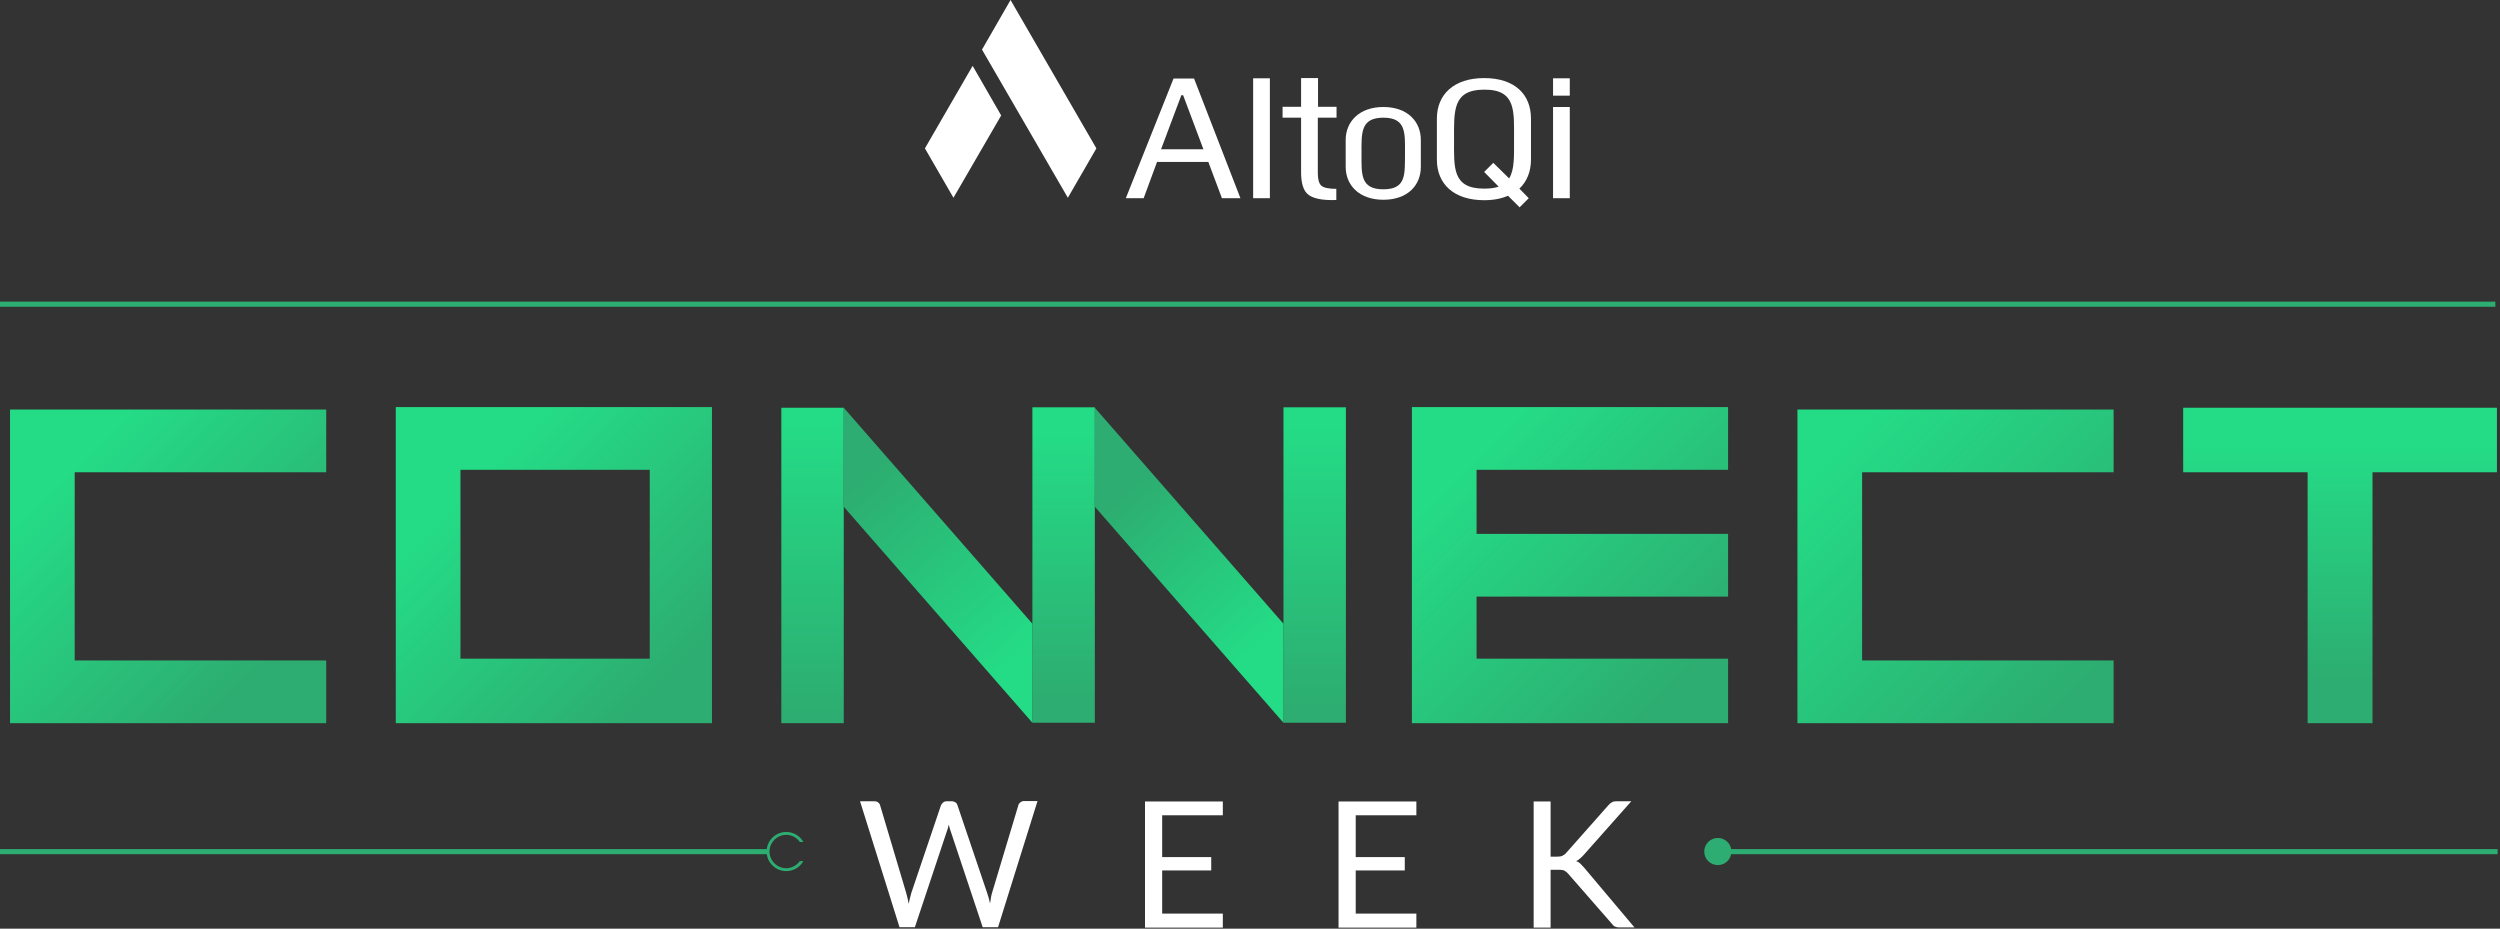 <svg width="708" height="263" viewBox="0 0 708 263" fill="none" xmlns="http://www.w3.org/2000/svg">
<rect x="0" y="0" width="708" height="263" fill="#333333" stroke="none"/>
<path d="M2.842 204.805H92.385V187.04H21.155V133.744H92.385V115.979H2.842V204.805Z" fill="url(#paint0_linear)"/>
<path d="M706.687 85.425H0V86.874H706.687V85.425Z" fill="#2DAD71"/>
<path d="M310.055 115.349V143.383V143.32V204.679H292.374V115.349H310.055Z" fill="url(#paint1_linear)"/>
<path d="M381.16 115.349V143.383V143.32V204.679H363.479V115.349H381.16Z" fill="url(#paint2_linear)"/>
<path d="M238.952 115.475V143.509V204.805H221.271V115.475H238.952Z" fill="url(#paint3_linear)"/>
<path d="M112.088 115.286V204.805H201.631V115.286H112.088ZM184.013 186.536H130.401V133.051H184.013V186.536Z" fill="url(#paint4_linear)"/>
<path d="M292.374 176.645V204.679L238.951 143.509V115.475L292.374 176.645Z" fill="url(#paint5_linear)"/>
<path d="M363.479 176.645V204.679L310.056 143.509V115.475L363.479 176.645Z" fill="url(#paint6_linear)"/>
<path d="M399.852 204.805H489.395V186.536H418.164V168.96H489.395V151.194H418.164V133.051H489.395V115.286H399.852V204.805Z" fill="url(#paint7_linear)"/>
<path d="M509.034 204.805H598.578V187.04H527.347V133.744H598.578V115.979H509.034V204.805Z" fill="url(#paint8_linear)"/>
<path d="M618.28 115.475V133.744H653.517V204.805H671.893V133.744H707.129V115.475H618.28Z" fill="url(#paint9_linear)"/>
<path d="M243.562 226.917H247.603C248.045 226.917 248.424 227.043 248.676 227.232C248.929 227.421 249.182 227.736 249.245 228.051L256.633 252.872C256.759 253.313 256.886 253.817 257.012 254.321C257.138 254.825 257.201 255.392 257.328 255.959C257.454 255.392 257.58 254.825 257.707 254.321C257.833 253.817 257.959 253.313 258.086 252.872L266.484 228.051C266.61 227.799 266.8 227.484 267.052 227.295C267.368 227.043 267.684 226.917 268.126 226.917H269.515C269.957 226.917 270.273 227.043 270.589 227.232C270.905 227.421 271.031 227.736 271.157 228.051L279.556 252.872C279.872 253.754 280.124 254.699 280.377 255.833C280.503 255.266 280.566 254.762 280.629 254.258C280.692 253.754 280.819 253.313 280.945 252.872L288.396 228.051C288.46 227.736 288.649 227.484 288.965 227.232C289.281 226.98 289.596 226.854 290.038 226.854H293.827L282.65 262.574H278.293L269.2 235.296C269.01 234.792 268.821 234.162 268.694 233.532C268.631 233.847 268.505 234.162 268.442 234.477C268.379 234.792 268.315 235.044 268.189 235.296L259.096 262.574H254.739L243.562 226.917Z" fill="white"/>
<path d="M346.303 226.917V230.886H329.127V242.73H343.02V246.51H329.127V258.731H346.303V262.7H324.265V226.98H346.303V226.917Z" fill="white"/>
<path d="M401.115 226.917V230.886H383.939V242.73H397.831V246.51H383.939V258.731H401.115V262.7H379.076V226.98H401.115V226.917Z" fill="white"/>
<path d="M439.13 242.604H440.962C441.593 242.604 442.098 242.541 442.477 242.352C442.856 242.163 443.235 241.911 443.551 241.533L455.486 228.051C455.864 227.61 456.18 227.358 456.559 227.169C456.875 226.98 457.317 226.917 457.885 226.917H461.99L448.35 242.289C447.971 242.667 447.655 242.982 447.34 243.234C447.024 243.486 446.708 243.738 446.329 243.864C446.771 243.99 447.213 244.242 447.529 244.557C447.845 244.872 448.224 245.25 448.602 245.691L462.874 262.637H458.706C458.39 262.637 458.138 262.637 457.885 262.574C457.633 262.511 457.506 262.448 457.317 262.385C457.127 262.322 457.001 262.196 456.875 262.07C456.749 261.944 456.622 261.818 456.496 261.629L444.119 247.455C443.93 247.266 443.74 247.077 443.614 246.951C443.424 246.825 443.298 246.699 443.045 246.573C442.856 246.447 442.603 246.384 442.351 246.384C442.098 246.321 441.719 246.321 441.34 246.321H439.13V262.7H434.331V226.98H439.13V242.604Z" fill="white"/>
<path d="M707.319 240.462H489.964V241.911H707.319V240.462Z" fill="#2DAD71"/>
<path d="M217.355 240.462H0V241.911H217.355V240.462Z" fill="#2DAD71"/>
<path d="M226.512 243.864C225.628 245.061 224.238 245.88 222.66 245.88C220.07 245.88 217.923 243.738 217.923 241.155C217.923 238.572 220.07 236.43 222.66 236.43C224.238 236.43 225.691 237.249 226.512 238.446H227.522C226.575 236.745 224.743 235.611 222.66 235.611C219.565 235.611 217.103 238.131 217.103 241.155C217.103 244.242 219.628 246.699 222.66 246.699C224.743 246.699 226.575 245.565 227.522 243.864H226.512Z" fill="#2DAD71"/>
<path d="M486.491 244.998C488.618 244.998 490.343 243.277 490.343 241.155C490.343 239.033 488.618 237.312 486.491 237.312C484.363 237.312 482.639 239.033 482.639 241.155C482.639 243.277 484.363 244.998 486.491 244.998Z" fill="#2DAD71"/>
<path d="M286.186 0L310.498 42.019L302.415 56.005L278.104 14.049L286.186 0Z" fill="white"/>
<path d="M261.938 42.019L275.451 18.647L283.534 32.696L270.02 56.005L261.938 42.019Z" fill="white"/>
<path d="M391.77 30.302C384.95 30.302 381.098 34.46 381.098 39.626V47.248C381.098 52.477 384.95 56.572 391.77 56.572C398.716 56.572 402.379 52.414 402.379 47.248V39.626C402.379 34.523 398.716 30.302 391.77 30.302ZM391.77 53.611C385.202 53.611 385.581 49.264 385.581 43.531C385.581 37.799 385.202 33.326 391.77 33.326C398.337 33.326 397.895 37.799 397.895 43.531C397.832 49.264 398.337 53.611 391.77 53.611Z" fill="white"/>
<path d="M351.291 56.131H346.05L342.198 45.862H327.674L323.885 56.131H318.833L332.347 22.238H338.156L351.291 56.131ZM340.808 42.272L335.062 26.963H334.557L328.81 42.272H340.808Z" fill="white"/>
<path d="M359.628 56.131H354.892V22.175H359.628V56.131Z" fill="white"/>
<path d="M378.508 56.635C374.088 56.824 371.562 56.068 370.362 54.997C369.099 53.926 368.468 51.847 368.468 48.697V33.326H363.227V30.239H368.468V22.112H373.267V30.239H378.508V33.326H373.204V48.949C373.204 50.776 373.52 51.973 374.214 52.603C374.909 53.17 376.298 53.485 378.445 53.485V56.635H378.508Z" fill="white"/>
<path d="M444.561 27.089H439.825V22.175H444.561V27.089ZM444.561 56.131H439.825V30.302H444.561V56.131Z" fill="white"/>
<path d="M433.573 45.169V33.578C433.573 26.774 429.027 22.112 420.312 22.112C411.787 22.112 406.925 26.711 406.925 33.578V45.232C406.925 52.099 411.724 56.698 420.312 56.698C422.964 56.698 425.175 56.257 427.069 55.438L430.353 58.714L432.942 56.131L430.289 53.422C432.437 51.406 433.573 48.571 433.573 45.169ZM422.901 46.114L420.312 48.697L424.417 52.855C423.343 53.233 422.017 53.422 420.312 53.422C411.219 53.422 411.787 47.437 411.787 39.499C411.787 31.562 411.282 25.388 420.312 25.388C429.405 25.325 428.774 31.499 428.774 39.437C428.774 44.035 428.963 48.004 427.385 50.524L422.901 46.114Z" fill="white"/>
<defs>
<linearGradient id="paint0_linear" x1="16.051" y1="128.904" x2="79.215" y2="192.218" gradientUnits="userSpaceOnUse">
<stop offset="0.051" stop-color="#24DC86"/>
<stop offset="0.937" stop-color="#2DAD71"/>
</linearGradient>
<linearGradient id="paint1_linear" x1="301.22" y1="117.539" x2="301.22" y2="203.359" gradientUnits="userSpaceOnUse">
<stop offset="0.051" stop-color="#24DC86"/>
<stop offset="0.937" stop-color="#2DAD71"/>
</linearGradient>
<linearGradient id="paint2_linear" x1="372.328" y1="119.791" x2="372.328" y2="200.918" gradientUnits="userSpaceOnUse">
<stop stop-color="#24DC86"/>
<stop offset="1" stop-color="#2DAD71"/>
</linearGradient>
<linearGradient id="paint3_linear" x1="230.116" y1="118.54" x2="230.116" y2="202.23" gradientUnits="userSpaceOnUse">
<stop stop-color="#24DC86"/>
<stop offset="1" stop-color="#2DAD71"/>
</linearGradient>
<linearGradient id="paint4_linear" x1="130.049" y1="133.324" x2="193.21" y2="196.637" gradientUnits="userSpaceOnUse">
<stop offset="0.051" stop-color="#24DC86"/>
<stop offset="0.937" stop-color="#2DAD71"/>
</linearGradient>
<linearGradient id="paint5_linear" x1="239.995" y1="130.682" x2="291.237" y2="189.626" gradientUnits="userSpaceOnUse">
<stop offset="0.078" stop-color="#2DAD71"/>
<stop offset="0.943" stop-color="#24DC86"/>
</linearGradient>
<linearGradient id="paint6_linear" x1="315.177" y1="135.29" x2="359.118" y2="185.961" gradientUnits="userSpaceOnUse">
<stop offset="0.078" stop-color="#2DAD71"/>
<stop offset="0.943" stop-color="#24DC86"/>
</linearGradient>
<linearGradient id="paint7_linear" x1="411.573" y1="127.115" x2="480.987" y2="196.695" gradientUnits="userSpaceOnUse">
<stop offset="0.051" stop-color="#24DC86"/>
<stop offset="0.937" stop-color="#2DAD71"/>
</linearGradient>
<linearGradient id="paint8_linear" x1="515.477" y1="122.148" x2="593.7" y2="200.558" gradientUnits="userSpaceOnUse">
<stop offset="0.051" stop-color="#24DC86"/>
<stop offset="0.937" stop-color="#2DAD71"/>
</linearGradient>
<linearGradient id="paint9_linear" x1="662.708" y1="121.545" x2="662.708" y2="197.725" gradientUnits="userSpaceOnUse">
<stop offset="0.051" stop-color="#24DC86"/>
<stop offset="0.937" stop-color="#2DAD71"/>
</linearGradient>
</defs>
</svg>
